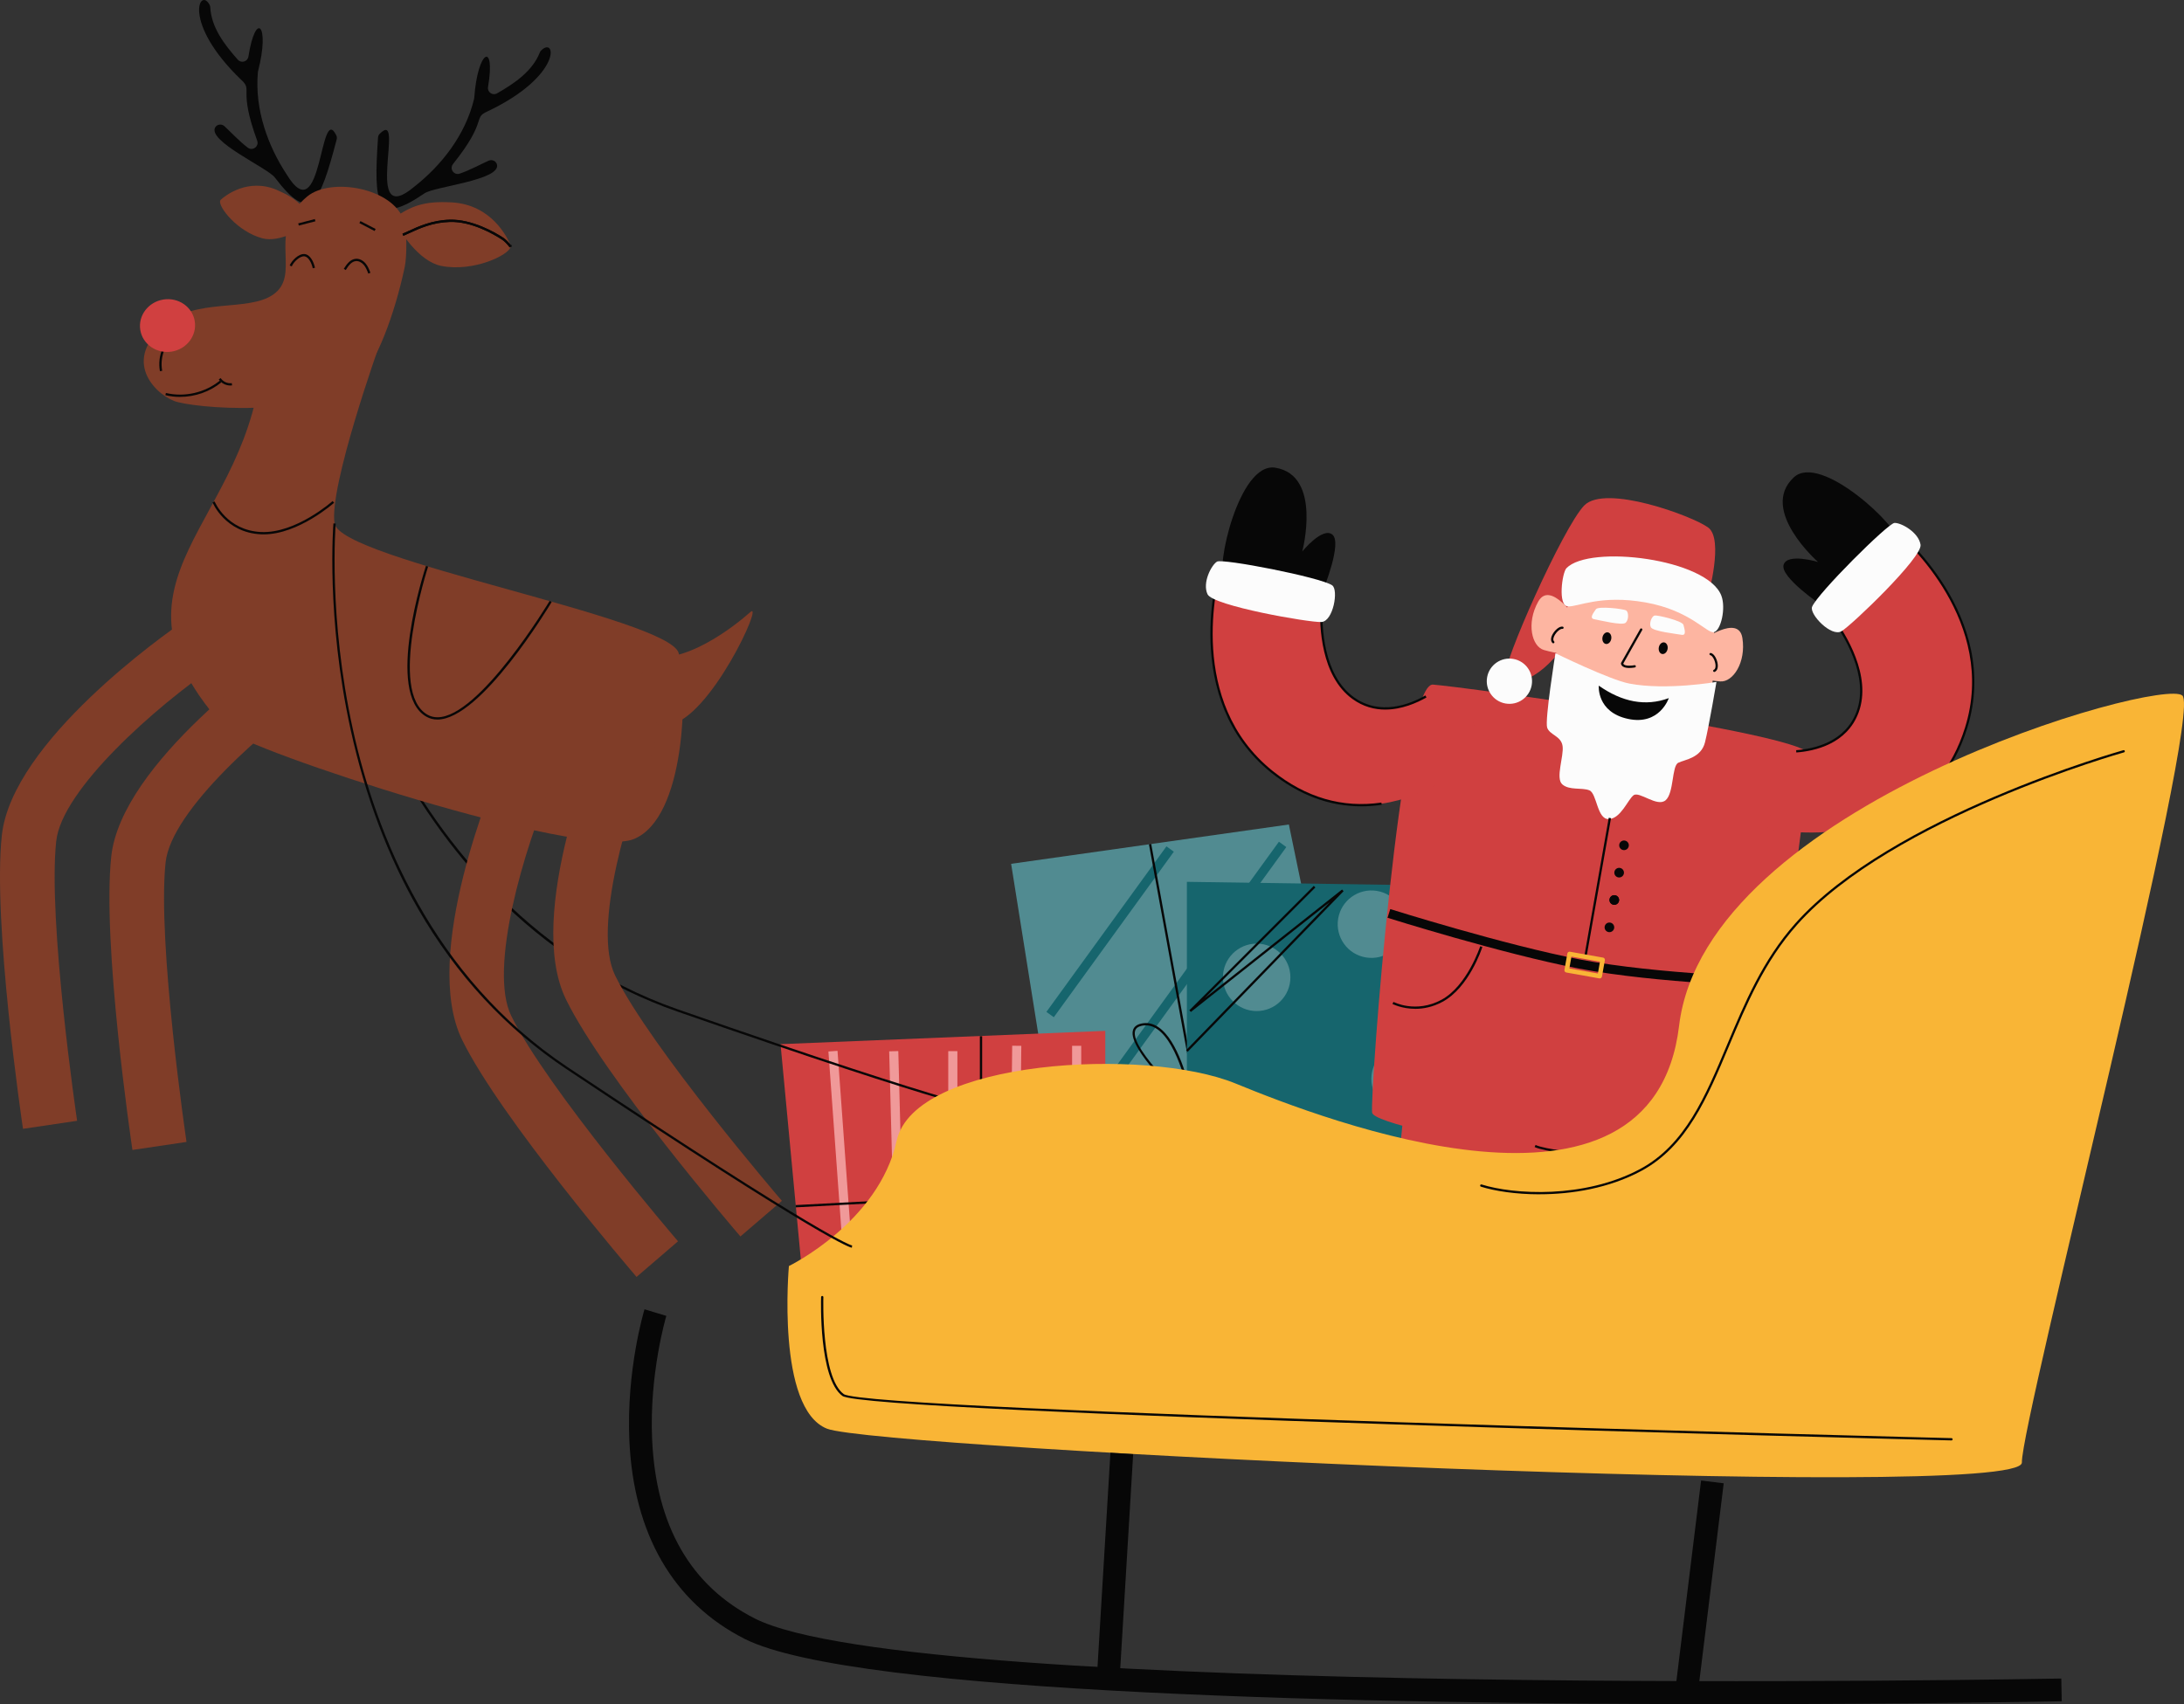 <svg xmlns="http://www.w3.org/2000/svg" width="1080" height="842.91" viewBox="0 0 1080 842.91"><rect x="0" y="0" width="1080" height="842.91" fill="#333333" stroke="none"/><g id="a"/><g id="b"><g id="c"><g id="d"><g><g><path d="M690.85 666.21 637.35 407.81 500.01 427.26 542.91 696.43 690.85 666.21z" fill="#518b91"/><path d="M628.62 649.13h56.04v4.51H628.62z" transform="translate(-256.15 800.68) rotate(-54.06)" fill="#16656d"/><path d="M569.78 625.18h123.74v4.51H569.78z" transform="translate(-247.08 770.57) rotate(-54.06)" fill="#16656d"/><path d="M504.62 601.91h194.99v4.51H504.62z" transform="translate(-240.44 737.04) rotate(-54.06)" fill="#16656d"/><path d="M497.77 550.48H683.3v4.51H497.77z" transform="translate(-203.58 706.42) rotate(-54.06)" fill="#16656d"/><path d="M488.34 489.86h183.91v4.51H488.34z" transform="translate(-158.74 673.09) rotate(-54.06)" fill="#16656d"/><path d="M498.4 458.65h101.13v4.51H498.4z" transform="translate(-146.41 634.82) rotate(-54.06)" fill="#16656d"/><g><path d="M616.88 681.32 568.72 417.53z" fill="#fcfcfc"/><path d="M592.23 415.35h1.13V683.5H592.23z" transform="translate(-89.05 115.42) rotate(-10.35)" fill="#070707"/></g><g><path d="M662.87 531.06 520.95 558.65z" fill="#fcfcfc"/><path d="M519.62 544.29H664.2v1.13H519.62z" transform="translate(-93.27 123.24) rotate(-11.02)" fill="#070707"/></g><path d="M612.18 585.62c-1.55.0-3.05-.4-4.47-1.19-9.92-5.55-13.53-28.89-14.37-35.56-3.98 7.05-20.65 35.24-32.57 35.88-2.7.15-4.99-1.11-6.79-3.73-2.01-2.92-2.5-6-1.46-9.16 4.1-12.4 30.54-22.43 35.87-24.34-4.76-4.36-30.66-28.62-28.16-37.86.48-1.77 1.9-2.92 4.22-3.4 2.89-.61 5.7-.01 8.34 1.76 9.86 6.6 14.94 27.59 16.16 33.33 4.01-6.59 22.57-36.08 33.21-35.04 2.53.25 4.44 2.15 5.65 5.64 1.54 4.43 1.19 8.66-1.04 12.55-6.59 11.49-27.4 16.83-32.67 18.01 5.21 4.13 29.12 23.75 27.92 35.48-.29 2.79-1.95 4.95-4.96 6.4-1.68.81-3.32 1.22-4.89 1.22zm-18.1-40.44.18 1.82c.03.3 3.15 30.37 14 36.44 2.52 1.41 5.32 1.39 8.31-.06 2.66-1.29 4.08-3.09 4.33-5.5 1.26-12.26-28.14-34.99-28.44-35.21l-.99-.76 1.22-.24c.26-.05 25.95-5.25 33.1-17.72 2.06-3.6 2.38-7.51.95-11.62-1.06-3.04-2.64-4.69-4.7-4.89-11.04-1.1-32.66 35.36-32.88 35.73l-.76 1.29-.28-1.47c-.05-.27-5.15-26.79-15.97-34.03-2.39-1.6-4.91-2.13-7.49-1.6-1.9.4-3 1.24-3.37 2.59-2.51 9.29 28.22 37.09 28.53 37.37l.71.64-.91.31c-.32.11-31.77 10.96-36.06 23.94-.93 2.81-.48 5.55 1.32 8.16 1.59 2.31 3.5 3.37 5.81 3.24 12.72-.68 32.3-36.47 32.5-36.83l.87-1.61z" fill="#070707"/><path d="M559.9 651.49c-.8.0-1.66-.07-2.6-.22l.18-1.11c9.21 1.45 10.61-5.22 12.93-16.28 1.72-8.21 3.86-18.44 10.03-29.04 14.25-24.5 11.36-54.98 11.33-55.29l1.12-.11c.03.31 2.95 31.15-11.48 55.96-6.08 10.45-8.2 20.57-9.9 28.71-2.15 10.27-3.64 17.38-11.6 17.38z" fill="#070707"/><path d="M656.24 604.61c-1.88-8.41-7.53-24.69-24.21-39.34-13.59-11.94-39.92-19.25-40.18-19.32l.3-1.09c.27.07 26.84 7.45 40.63 19.56 16.91 14.86 22.65 31.4 24.56 39.94l-1.1.25z" fill="#070707"/></g><g><path d="M721.69 636.98 629.1 640.38 596.62 641.57 586.92 641.93V436.17L710.82 437.99 719.4 595.02 721.22 628.22 721.69 636.98z" fill="#16656d"/><circle cx="676.39" cy="597.77" r="16.68" fill="#518b91"/><path d="M629.4 637.27c0 1.06-.1 2.11-.3 3.11l-32.49 1.19c-.37-1.37-.57-2.81-.57-4.3.0-9.21 7.47-16.68 16.68-16.68s16.68 7.47 16.68 16.68z" fill="#518b91"/><path d="M721.22 628.22c-9.07-.17-16.35-7.57-16.35-16.67.0-8.49 6.34-15.49 14.54-16.53l1.81 33.2z" fill="#518b91"/><path d="M612.72 558.11c0 9.21-7.47 16.68-16.68 16.68-3.37.0-6.5-.99-9.12-2.72v-27.91c2.63-1.73 5.76-2.72 9.12-2.72 9.21.0 16.68 7.47 16.68 16.68z" fill="#518b91"/><circle cx="694.83" cy="533.62" r="16.68" fill="#518b91"/><circle cx="621.43" cy="483.41" r="16.68" fill="#518b91"/><circle cx="678.15" cy="457.09" r="16.68" transform="translate(118.34 1053.27) rotate(-80.78)" fill="#518b91"/><path d="M587.32 520.23 586.52 519.44 657.63 446.17 588.89 500.53 588.15 499.69 649.67 438.17 650.47 438.96 595.79 493.64 663.65 439.97 664.41 440.8 587.32 520.23z" fill="#070707"/><path d="M644.18 640.24 643.39 639.44 715.5 567.33 716.34 568.08 663.68 632.44 716.56 581.65 717.39 582.41 672.85 639.14 671.96 638.44 711.54 588.03 657.69 639.75 656.87 638.99 708.31 576.11l-64.13 64.13z" fill="#070707"/></g><g><path d="M385.98 516.46 399.4 658.81H546.57V509.88L385.98 516.46z" fill="#d04040"/><path d="M414.64 519.74h4.51V657.4H414.64z" transform="translate(-41.51 31.72) rotate(-4.15)" fill="#f09999"/><path d="M441.55 519.9h4.51v137.35H441.55z" transform="translate(-15.48 12) rotate(-1.52)" fill="#f09999"/><path d="M468.92 519.92h4.51v135.64H468.92z" fill="#f09999"/><path d="M432.84 584.17h138.3v4.51H432.84z" transform="translate(-90.27 1081.51) rotate(-89.33)" fill="#f09999"/><path d="M530.16 517.28h4.51v135.45H530.16z" fill="#f09999"/><path d="M393.43 592h153.25v1.13H393.43z" transform="translate(-30.58 25.6) rotate(-3.02)" fill="#070707"/><path d="M484.55 512.53h1.13v144.69H484.55z" fill="#070707"/><path d="M470.28 623.93c-3.29.0-5.34-.92-6.1-2.73-2.82-6.7 14.4-23.94 19.31-28.66-4.89.51-19 1.29-27.66-5.19-3.8-2.84-6.05-6.75-6.71-11.6-.48-3.56.17-5.81 1.93-6.7 6.95-3.49 29.08 17.17 33.81 21.7 1.76-5.14 11-30.9 20.85-33.83 2.1-.63 4.11-.2 5.96 1.28 1.85 1.48 2.72 3.35 2.58 5.56-.66 10.35-23.71 25.28-28.15 28.06 4.93 3.8 27.91 21.99 25.52 29.01-.61 1.8-2.72 2.71-6.25 2.71h-.14c-5.03-.03-9.25-1.79-12.56-5.22-2.96-3.07-4.85-7.1-6.05-11.09-.43 3.94-1.54 7.94-3.89 11.05-2.65 3.5-6.53 5.4-11.54 5.63-.32.02-.62.02-.92.02zm14.26-30.85c-6.96 6.64-21.63 22.21-19.33 27.68.63 1.49 2.62 2.17 5.93 2.02 4.66-.22 8.26-1.96 10.69-5.18 2.89-3.82 3.78-9.2 3.86-14.05-.94-4.47-1.13-8.47-1.15-10.47zm2.31 10.35c1.04 4.9 2.99 10.33 6.63 14.11 3.09 3.2 7.04 4.85 11.75 4.88 3.09.03 4.87-.63 5.32-1.95 1.83-5.36-16.12-20.74-24.59-27.33.38 2.05.95 5.94.89 10.29zm-33.86-33.68c-.55.0-1.03.1-1.44.3-1.29.65-1.73 2.51-1.32 5.55.61 4.55 2.72 8.2 6.26 10.85 8.55 6.4 23.17 5.36 27.37 4.91-7.33-7-24.11-21.61-30.87-21.61zm54.57-11.99c-.5.0-1.01.08-1.53.23-8.84 2.64-17.67 26.21-19.87 32.45 5.55-3.56 26.37-17.5 26.96-26.75.12-1.85-.59-3.36-2.16-4.61-1.1-.88-2.22-1.32-3.4-1.32z" fill="#070707"/></g><g><path d="M493.56 550.6c-1.73.0-19.17-1.67-158.66-50.28-33.86-11.8-64.34-31.37-90.6-58.16-21-21.43-39.36-47.5-54.57-77.48-25.89-51.05-33.77-96.38-33.85-96.83l1.11-.19c.08.45 7.94 45.64 33.76 96.54 23.82 46.94 68.22 108.47 144.53 135.07 144.75 50.44 157.88 50.24 158.32 50.21l.13 1.12s-.07.0-.16.0z" fill="#070707"/><g><path d="M844.57 295.06s8.05-28.4.11-34.16c-7.94-5.76-50.81-21.54-61.24-10.91-10.43 10.64-40.81 78.99-39.08 84.53 1.73 5.54 14.27 3.2 26.02-11.19 7.84-9.61 2.13-35.96 10.69-40.89 17.28-9.94 63.5 12.61 63.5 12.61z" fill="#d04040"/><path d="M894.5 372.54c2.06 2.78-25.19 205.51-35.48 209.93-10.29 4.42-179.33-22.7-180.5-32.14-1.17-9.44 14.16-212.92 30.1-211.71 15.94 1.21 178.22 23.59 185.88 33.92z" fill="#d04040"/><path d="M652.07 689.62c5.63 9.56 66.98 19.26 74.57 13.28 3.58-2.83 12.69-33.58 21.3-65.22 9.59-35.29 18.56-71.68 18.56-71.68l-72.68-12.94s-3.78 39.94-8.13 73.54c-3.27 25.28-6.85 46.97-9.38 45.34-11.33-7.32-24-2.24-24.42.13-.76 4.25-3.19 11.85.17 17.55z" fill="#d04040"/><path d="M652.07 689.62c5.63 9.56 66.98 19.26 74.57 13.28 3.58-2.83 12.69-33.58 21.3-65.22l-62.24-11.08c-3.27 25.28-6.85 46.97-9.38 45.34-11.33-7.32-24-2.24-24.42.13-.76 4.25-3.19 11.85.17 17.55z" fill="#070707"/><path d="M756.36 622.95c3.75 6.4-1.52 18.8-6 20.53-4.48 1.73-68-10.48-70.09-12.48-2.09-2-3.76-17.79 3.73-20.93 5.6-2.35 68.36 6.06 72.36 12.89z" fill="#fcfcfc"/><path d="M837.54 722.64c-8.59 7.03-69.51-5.04-74.57-13.28-2.39-3.89-.32-35.9 2.52-68.57 3.18-36.43 7.32-73.68 7.32-73.68l72.68 12.94s-10.24 38.79-17.76 71.82c-5.66 24.86-9.79 46.45-6.85 45.79 13.16-2.95 23.29 6.19 22.87 8.56-.76 4.25-1.1 12.22-6.22 16.42z" fill="#d04040"/><path d="M837.54 722.64c-8.59 7.03-69.51-5.04-74.57-13.28-2.39-3.89-.32-35.9 2.52-68.57l62.24 11.08c-5.66 24.86-9.79 46.45-6.85 45.79 13.16-2.95 23.29 6.19 22.87 8.56-.76 4.25-1.1 12.22-6.22 16.42z" fill="#070707"/><path d="M762.67 624.07c-5.73 4.71-5.07 18.17-1.46 21.34 3.61 3.17 67.44 13.64 70.09 12.48 2.65-1.16 9.67-15.39 3.73-20.93-4.44-4.14-66.25-17.91-72.36-12.89z" fill="#fcfcfc"/><path d="M877.95 488.1c-.59-.02-59.23-1.73-97.22-9.04-37.94-7.29-94.03-24.93-94.59-25.11l1.36-4.3c.56.18 56.41 17.74 94.09 24.98 37.63 7.24 95.91 8.94 96.49 8.96l-.13 4.5z" fill="#070707"/><g><path d="M874.3 409.87s77.06 16.91 97.94-49.76c17.49-55.83-35-98.04-35-98.04l-34.09 39.65s23.87 27.45 15.44 50.43c-8.43 22.98-38.94 19.42-38.94 19.42l-5.35 38.3z" fill="#d04040"/><path d="M888.28 372.18l-.08-1.12c8.78-.65 24.32-3.99 29.87-19.1 6.43-17.53-6.41-37.94-12.24-45.9l.91-.66c5.93 8.1 19 28.9 12.38 46.95-5.76 15.71-21.8 19.17-30.84 19.84z" fill="#070707"/><path d="M936.28 403.91l-.49-1.02c17.53-8.39 29.61-22.84 35.91-42.95 16.34-52.17-29.48-92.9-34.4-97.08l-33.42 38.86c.49.59 1.51 1.85 2.85 3.67l-.91.66c-1.82-2.49-3.09-3.95-3.1-3.97l-.32-.37 34.76-40.43.42.34c.53.42 52.58 43.09 35.19 98.64-6.4 20.42-18.68 35.1-36.5 43.63z" fill="#070707"/><path d="M900.58 299.22s-20.32-13.72-18.59-19.81c1.73-6.1 17.05-1.44 17.05-1.44.0.0-29.33-25.69-12.02-41.84 13.46-12.56 53.25 25.81 51.09 31.06-2.16 5.25-37.52 32.03-37.52 32.03z" fill="#070707"/><path d="M896.09 300.14c-1.46 3.62 9.47 15.09 14.54 12.09 5.07-3.01 40.07-36.55 39.1-42.79-.98-6.24-9.69-10.95-12.89-10.79-3.21.16-38.07 34.84-40.75 41.49z" fill="#fcfcfc"/></g><path d="M844.05 301c8.05 12.56 4.56 56.78-12.49 64.06-17.06 7.29-47.24-1.82-55.37-7.14-10.1-6.62-10.55-59.75 8.45-68.05 10.07-4.4 52.82.84 59.42 11.12z" fill="#fdb5a1"/><path d="M848.8 337.3s-3.72 22.02-5.66 29.83c-1.93 7.81-9.95 8.55-13.22 10.14-3.27 1.59-2.07 14.91-6.25 18.54-4.18 3.63-13.07-4.67-15.91-2.43-2.84 2.24-6.24 11.46-12.16 11.76-5.92.3-5.86-12.77-9.68-14.24-3.81-1.47-9.8.13-13.34-2.92-3.53-3.05.86-13.97.12-19-.74-5.02-6.37-5.41-7.62-9.07-1.25-3.65 4.09-36.8 4.09-36.8.0.0 26.89 13.17 36.61 15.01 18.33 3.47 43.01-.83 43.01-.83z" fill="#fcfcfc"/><path d="M803.9 308.03c1.56-1.4 1.54-5.23.27-6.07-1.28-.84-13.86-2.26-14.97-.63-1.11 1.64-3.45 4.48-.88 4.94 2.57.46 13.88 3.29 15.58 1.76z" fill="#fcfcfc"/><path d="M792.43 315.26c-.28 1.58.46 3.04 1.66 3.25 1.2.21 2.4-.9 2.68-2.48.28-1.58-.46-3.04-1.66-3.25-1.2-.21-2.4.9-2.68 2.48z" fill="#070707"/><path d="M805.73 330.4c-1.15.0-2.4-.16-3.23-.74-.52-.36-.83-.84-.93-1.43-.02-.13.0-.26.06-.37l9.46-16.76c.15-.27.5-.37.77-.21.27.15.37.5.21.77l-9.35 16.56c.07.2.21.37.41.51 1.19.82 4.1.49 5.13.29.3-.06.6.14.66.45.06.3-.14.6-.45.66-.23.04-1.42.26-2.76.26z" fill="#070707"/><path d="M825.23 345.31c-11.54 4.24-23.08 1.92-34.62-6.17.0.0-1.18 13.06 14.46 16.44 15.64 3.38 20.16-10.27 20.16-10.27z" fill="#070707"/><path d="M779.49 306.23s-12.85-19.4-18.84-8.65c-5.99 10.75-3.15 22.26 2.87 23.94 6.02 1.68 13.32 2.98 15.43.3 2.11-2.68 4.07-15.98.54-15.59z" fill="#fdb5a1"/><path d="M768.1 318.19c-.14.0-.28-.05-.39-.16-.92-.89-.94-2.38-.07-4.09 1.11-2.17 3.44-4.29 5.11-4 .31.05.51.35.46.65-.06.31-.34.51-.65.46-.87-.16-2.88 1.38-3.91 3.4-.3.59-.92 2.04-.15 2.77.22.22.23.57.01.8-.11.11-.26.17-.4.17z" fill="#070707"/><path d="M816.36 310.25c-.98-1.85.36-5.44 1.85-5.78 1.49-.35 13.79 2.66 14.26 4.58.47 1.92 1.69 5.39-.88 4.94-2.57-.46-14.16-1.71-15.23-3.73z" fill="#fcfcfc"/><path d="M824.63 321c-.28 1.58-1.48 2.69-2.68 2.48-1.2-.21-1.94-1.67-1.66-3.25.28-1.58 1.48-2.69 2.68-2.48 1.2.21 1.94 1.67 1.66 3.25z" fill="#070707"/><path d="M840.96 317.18s18.75-13.78 20.66-1.62c1.91 12.16-4.73 21.98-10.96 21.48s-13.54-1.8-14.59-5.04c-1.05-3.24 1.7-16.41 4.88-14.82z" fill="#fdb5a1"/><path d="M847.71 332.37c-.22.0-.42-.13-.51-.34-.13-.28.0-.62.29-.74.97-.43.89-2 .81-2.66-.27-2.26-1.6-4.38-2.5-4.54-.31-.05-.51-.35-.46-.65.05-.31.34-.5.65-.46 1.68.3 3.13 3.09 3.42 5.52.23 1.91-.31 3.31-1.48 3.82-.07.03-.15.05-.23.05z" fill="#070707"/><path d="M851.23 294.67c2.31 6.14-.21 17.06-3.62 17.99-3.41.93-11.53-10.7-33.85-14.68-22.32-3.97-33.48 2.28-38.49 1.95-5-.33-2.81-16.68-.65-18.91 11.45-11.82 69.69-4.71 76.61 13.64z" fill="#fcfcfc"/><path d="M735.39 334.98c-1.08 6.09 2.97 11.9 9.06 12.98 6.09 1.08 11.9-2.97 12.98-9.06 1.08-6.09-2.97-11.9-9.06-12.98-6.09-1.08-11.9 2.97-12.98 9.06z" fill="#fcfcfc"/><path d="M754.84 438.73h70.38v1.13H754.84z" transform="translate(220.05 1140.89) rotate(-79.99)" fill="#070707"/><path d="M800.74 417.69c-.23 1.3.63 2.53 1.93 2.76 1.3.23 2.53-.63 2.76-1.93.23-1.3-.63-2.53-1.93-2.76-1.3-.23-2.53.63-2.76 1.93z" fill="#070707"/><path d="M798.33 431.22c-.23 1.3.63 2.53 1.93 2.76 1.3.23 2.53-.63 2.76-1.93.23-1.3-.63-2.53-1.93-2.76-1.3-.23-2.53.63-2.76 1.93z" fill="#070707"/><path d="M795.93 444.74c-.23 1.3.63 2.53 1.93 2.76 1.3.23 2.53-.63 2.76-1.93.23-1.3-.63-2.53-1.93-2.76-1.3-.23-2.53.63-2.76 1.93z" fill="#070707"/><path d="M793.52 458.27c-.23 1.3.63 2.53 1.93 2.76 1.3.23 2.53-.63 2.76-1.93.23-1.3-.63-2.53-1.93-2.76-1.3-.23-2.53.63-2.76 1.93z" fill="#070707"/><path d="M795.93 444.74c-.23 1.3.63 2.53 1.93 2.76 1.3.23 2.53-.63 2.76-1.93.23-1.3-.63-2.53-1.93-2.76-1.3-.23-2.53.63-2.76 1.93z" fill="#070707"/><path d="M791.07 483.95c-.06.0-.13.0-.2-.02l-16.33-2.91c-.29-.05-.55-.22-.73-.46-.17-.25-.24-.55-.18-.84l1.44-8.07c.11-.61.68-1.03 1.31-.91l16.33 2.91c.29.05.55.22.73.46.17.25.24.55.18.84l-1.44 8.07c-.1.55-.57.93-1.11.93zm-15.02-4.95 14.11 2.51 1.04-5.85-14.11-2.51-1.04 5.85z" fill="#f9b536"/><path d="M780.86 571.28c-.69-.06-16.9-1.6-21.99-3.93l.47-1.03c4.92 2.25 21.46 3.82 21.63 3.83l-.11 1.12z" fill="#070707"/><path d="M699.84 498.98c-6.65.0-11.2-2.38-11.28-2.42l.53-.99c.11.06 11.06 5.76 23.7-1.05 12.73-6.86 19.11-26.29 19.18-26.48l1.07.35c-.26.82-6.59 20.06-19.71 27.13-4.9 2.64-9.56 3.47-13.49 3.47z" fill="#070707"/><g><path d="M738.04 368.47s-54.54 57-109.05 13.3c-45.64-36.6-25.61-100.9-25.61-100.9l50.41 13.9s-4.51 36.1 15.3 50.47c19.81 14.38 43.15-5.58 43.15-5.58l25.8 28.81z" fill="#d04040"/><path d="M685.03 350.98c-5.32.0-10.93-1.4-16.28-5.28-15.55-11.29-16.3-35.84-15.9-45.88l1.13.04c-.39 9.85.32 33.95 15.43 44.92 13.03 9.46 27.8 3.56 35.44-.8l.56.98c-4.77 2.72-12.23 6.01-20.38 6.01z" fill="#070707"/><path d="M673.14 398.82c-15.79.0-30.72-5.57-44.5-16.62-45.42-36.41-26-100.86-25.79-101.5l.16-.52 51.4 14.18-.06.48s-.24 1.95-.36 5.03l-1.13-.05c.09-2.25.24-3.87.32-4.63l-49.41-13.63c-1.75 6.2-17.07 65.57 25.57 99.77 16.44 13.18 34.52 18.44 53.76 15.63l.16 1.12c-3.41.5-6.79.75-10.13.75z" fill="#070707"/><path d="M654.53 291.27s9.22-22.72 4.39-26.81c-4.84-4.1-14.95 8.31-14.95 8.31.0.0 10.02-37.68-13.35-41.44-18.17-2.92-29.81 51.12-25.09 54.27 4.72 3.15 49.01 5.67 49.01 5.67z" fill="#070707"/><path d="M658.77 289.52c3.23 2.19.56 17.81-5.33 18.14-5.89.33-53.64-8-56.31-13.73-2.67-5.73 1.94-14.49 4.69-16.14 2.75-1.65 51.03 7.7 56.96 11.72z" fill="#fcfcfc"/></g></g><path d="M854.51 842.91c-174.77.0-432.22-4.84-486.36-32.33-35.25-17.9-54.94-51.94-56.94-98.46-1.48-34.47 7.14-63.31 7.51-64.52l10.78 3.27c-.13.43-8.48 28.55-7.02 61.06 1.91 42.66 18.99 72.48 50.78 88.61 79.34 40.28 640.4 29.8 646.06 29.69l.22 11.26c-7.86.15-75.63 1.42-165.02 1.42zM329.49 650.87l-5.39-1.64 5.39 1.63h0z" fill="#070707"/><path d="M390.12 626.19s-6.4 70.51 18.85 80.47c25.25 9.96 591.29 36.86 590.86 16.73-.43-20.13 89.58-370.14 79.36-379.37-10.21-9.23-235.75 53.86-248.87 163.37-13.13 109.51-175.21 46.62-219.35 28.52-44.15-18.1-158.68-12.01-167.57 28.35-8.89 40.37-53.27 61.94-53.27 61.94z" fill="#f9b536"/><path d="M787.93 779.47h104.95v11.27H787.93z" transform="translate(-41.55 1523.21) rotate(-82.98)" fill="#070707"/><path d="M495.5 769.03h111.72v11.27H495.5z" transform="translate(-255.07 1278.42) rotate(-86.55)" fill="#070707"/><g><path d="M187.67 170.53s-25.14 70.41-22.23 88.39c2.91 17.98 165.63 46.66 170.18 64.15 4.55 17.5 3.63 81.54-22.26 91.97-25.89 10.43-192.21-44.31-201.14-54.02-69.17-75.17 12.95-100.95 17.37-186.12 1.47-28.27 58.08-4.38 58.08-4.38z" fill="#803d28"/><g><path d="M266.93 25.98c-3.63 9.17-12.37 15.2-21.14 20.2-2.2 1.26-4.88-.62-4.46-3.12 3.85-22.81-5.13-18.48-6.81 5.29-.01.17-.04.33-.07.49-4.31 18.16-16.44 33.17-29.44 43.38-26.2 22.23-4.03-39.3-17.23-26.05-.51.51-.81 1.19-.85 1.91-2.21 33.13-1.06 43.87 22.92 27.6 4.4-3.37 38.03-6.52 35.89-14.36-.48-1.75-2.48-2.58-4.13-1.83-4.6 2.08-9.31 4.7-14.28 6.39-2.85.97-5.2-2.39-3.32-4.74 17.45-21.85 9.58-22.78 17.1-26.06 37.03-17.61 34-37.35 26.52-30.17-.31.3-.54.67-.7 1.07z" fill="#070707"/><path d="M103.99 3.67c.53 9.85 6.9 18.34 13.63 25.87 1.69 1.89 4.82.96 5.22-1.55 3.6-22.85 10.73-15.89 4.78 7.18-.04.16-.07.33-.09.49-1.68 18.59 5.06 36.67 14.14 50.48 17.79 29.4 16.3-35.98 24.61-19.23.32.64.39 1.39.2 2.08-8.42 32.12-12.93 41.94-30.5 18.9-3.1-4.59-33.99-18.26-29.47-25.02 1.01-1.51 3.17-1.66 4.5-.43 3.7 3.44 7.33 7.42 11.51 10.59 2.39 1.82 5.69-.61 4.66-3.44-9.6-26.26-1.85-24.64-7.94-30.14C89.72 11.01 98.85-6.75 103.67 2.44c.2.38.3.8.32 1.23z" fill="#070707"/><path d="M137 93.97c-14.41-6.15-25.72 2.85-27.87 4.87-.03.03-.06.06-.09.1-.02.02-.03.05-.05.07.0.01-.02.02-.02.04-.02.03-.04.07-.05.11h0c-.02.05-.03.09-.05.14h0c-.92 3.13 8.63 15.3 20.86 18.57 4.35 1.16 9.45-.11 13.91-1.97.23-.1.46-.19.68-.29 1.45-.64 2.82-1.33 4.06-2h0c.34-.18.67-.37.98-.55l.05-.03c.09-.05.19-.11.28-.16l.06-.04c.09-.05.18-.11.27-.16l.04-.02c.51-.3.98-.59 1.42-.86h.02c.09-.07.17-.12.25-.17h0c.43-.27.81-.53 1.15-.75h.02c.06-.06.13-.1.19-.14h.01c.32-.22.59-.41.81-.57l.03-.02.11-.08.03-.02.1-.07h.02c.1-.08.18-.14.24-.19l.02-.02.04-.03.03-.02.03-.02.02-.02.02-.02h0l.02-.02c-4.27-7.32-7.45-11.28-17.69-15.65z" fill="#803d28"/><path d="M151.93 97.18c11.67-9.66 42.76-4.27 47.87 12.18 1.45 4.66 1.46 17.41.33 22.76-5.14 24.24-14.33 47.65-21.93 54.53-23.35 21.13-83.58 15.02-92.1 11.68-10.89-4.27-26.87-22.21-1.28-40.02 15.67-10.9 41.75-3.65 52.35-14.35 10.6-10.7-4.96-30.45 14.76-46.78z" fill="#803d28"/><path d="M196.73 112.29l-.02-.03.02.03z" fill="#803d28"/><path d="M196.51 111.94h0z" fill="#803d28"/><path d="M198.44 114.93l-.04-.06.04.06z" fill="#803d28"/><path d="M197.9 114.12l-.03-.05.03.05z" fill="#803d28"/><path d="M198.17 114.53l-.05-.08.05.08z" fill="#803d28"/><g><path d="M252.52 121.85c0 .06-.01.11-.02.17.0-.06.02-.11.02-.17z" fill="#d4825c"/><path d="M252.52 121.68s0 .1.0.15c0-.05.0-.1.0-.15z" fill="#d4825c"/><path d="M252.5 121.52s.01.07.02.11c0-.04.0-.07-.02-.11z" fill="#d4825c"/><path d="M252.52 121.83h0z" fill="#803d28"/><path d="M252.52 121.63s0 .04.0.05c0-.02.0-.04.0-.05z" fill="#803d28"/><path d="M252.45 121.36c.02.05.03.11.05.16-.01-.06-.03-.11-.05-.16z" fill="#803d28"/><path d="M252.45 121.36c-1.32-3.51-9.18-20.18-29.13-21.26-14.17-.77-20.04 1.96-29.04 7.93l.02.03h0l.02.05.02.03.02.04.02.04.03.06.02.03c.05.09.11.2.18.34v.02s.06.09.09.13l.02.04.08.15.02.04c.17.31.37.67.62 1.1v.02c.06.08.11.16.16.25l.02.03c.26.45.56.96.9 1.51h0c.07.12.13.22.2.33l.02.03c.35.56.73 1.16 1.14 1.78l.03.05c.07.11.15.22.22.34l.05.08c.08.11.15.23.23.34l.04.06c.26.39.53.78.82 1.18h0c1.04 1.47 2.21 3.03 3.52 4.58.2.24.41.48.62.72 4.04 4.64 9.16 8.96 14.79 10.09 15.83 3.15 33.6-5.38 34.31-9.48h0c.01-.06.02-.11.02-.17h0c0-.07.0-.12.0-.16.0-.02.0-.04.0-.05.0-.04.0-.07-.02-.11-.01-.06-.03-.11-.05-.16z" fill="#803d28"/></g><path d="M79.09 183.62c-.72-3.86-.22-7.96 1.41-11.54l1.03.47c-1.53 3.37-2 7.23-1.33 10.86l-1.11.2z" fill="#070707"/><path d="M89.01 196.32c-2.44.0-4.87-.28-7.23-.85l.26-1.1c9.19 2.21 19.43-.15 26.72-6.15l.72.87c-5.69 4.68-13.1 7.22-20.47 7.22z" fill="#070707"/><path d="M113.85 190.68c-2.24.0-4.44-1.16-5.67-3.06l.95-.61c1.14 1.77 3.38 2.8 5.48 2.49l.16 1.12c-.3.04-.61.06-.92.06z" fill="#070707"/><path d="M182.12 135.33c-.59-1.58-1.2-3.1-2.21-4.3-1.1-1.3-2.58-2-3.91-1.89-2.14.18-3.68 2.23-5.03 4.42l-.96-.59c1.5-2.44 3.26-4.73 5.89-4.96 1.72-.16 3.54.71 4.87 2.29 1.13 1.34 1.78 2.96 2.41 4.63l-1.06.39z" fill="#070707"/><path d="M154.66 132.69c-.59-2.72-2.14-5.73-4.15-5.91-2.13-.21-5.26 2.62-6.23 4.97l-1.04-.43c1-2.43 4.49-5.94 7.37-5.66 2.78.25 4.51 3.82 5.15 6.79l-1.1.24z" fill="#070707"/><path d="M181.16 107.56h1.13v8.48H181.16z" transform="translate(-1.19 221.63) rotate(-62.58)" fill="#070707"/><path d="M147.48 109.41h8.48v1.13H147.48z" transform="translate(-22.66 41.39) rotate(-14.47)" fill="#070707"/><ellipse cx="82.85" cy="161.03" rx="13.64" ry="13.04" transform="translate(-24.31 15.04) rotate(-9.05)" fill="#d04040"/><g><path d="M252.05 122.36c-1.37-1.81-2.68-3.12-3.91-3.91-4.18-2.71-15.02-9-25.69-8.67-8.54.23-15.01 3.21-20.21 5.61-.96.44-1.88.87-2.77 1.25l-.45-1.03c.88-.38 1.79-.8 2.75-1.24 5.29-2.44 11.88-5.47 20.65-5.71 10.96-.28 22.07 6.09 26.33 8.85 1.33.86 2.74 2.27 4.19 4.18l-.9.68z" fill="#070707"/><path d="M252.05 122.36c-1.37-1.81-2.68-3.12-3.91-3.91-4.18-2.71-15.02-9-25.69-8.67-8.54.23-15.01 3.21-20.21 5.61-.96.44-1.88.87-2.77 1.25l-.45-1.03c.88-.38 1.79-.8 2.75-1.24 5.29-2.44 11.88-5.47 20.65-5.71 10.96-.28 22.07 6.09 26.33 8.85 1.33.86 2.74 2.27 4.19 4.18l-.9.68z" fill="#070707"/><path d="M253.06 122.11l-1.11-.19 1.14-.04c0 .08-.01.16-.03.23z" fill="#070707"/><path d="M253.09 121.86l-1.13-.05 1.12-.16s0 .08.0.12c0 .03.0.06.0.09z" fill="#070707"/><path d="M251.96 121.7 253.05 121.4 253.07 121.55v0L253.08 121.56 251.96 121.7z" fill="#070707"/><path d="M251.96 121.85 251.98 121.7 252.52 121.83 253.09 121.85H251.96z" fill="#070707"/><path d="M251.96 121.72l1.12-.14h0l-.11.02h-.05l-.4.08-.56.04zm1.08-.12h0z" fill="#070707"/><path d="M251.95 121.64l1.03-.49c.03.08.06.17.07.25l-1.1.24z" fill="#070707"/></g></g><path d="M318.87 323.79c18.05 6.81 44.82-14.46 52.11-20.99 7.29-6.52-19.93 52.87-40.08 55.65-20.15 2.77-12.03-34.66-12.03-34.66z" fill="#803d28"/><path d="M11.37 558.34c-.62-4.15-15.07-102.22-10.47-145.12 4.98-46.52 81.36-100.07 90.06-106.02l15.28 22.31c-28.87 19.79-75.69 60.8-78.45 86.59-4.22 39.47 10.19 137.28 10.34 138.27l-26.74 3.97z" fill="#803d28"/><path d="M65.49 568.79c-.62-4.15-15.07-102.22-10.48-145.12 4.98-46.52 81.36-100.07 90.06-106.02l15.27 22.31-7.64-11.15 7.64 11.15c-28.87 19.79-75.69 60.8-78.45 86.59-4.22 39.47 10.19 137.29 10.34 138.27l-26.74 3.97z" fill="#803d28"/><path d="M314.78 631.58c-2.74-3.18-67.24-78.45-86.23-117.19-20.59-42.02 15.49-128.04 19.67-137.71l24.82 10.73h0c-13.87 32.14-31.62 91.8-20.21 115.09 17.47 35.65 81.81 110.72 82.46 111.47l-20.51 17.62z" fill="#803d28"/><path d="M366.14 611.57c-2.74-3.18-67.24-78.45-86.23-117.19-20.59-42.02 15.49-128.04 19.67-137.71l24.82 10.73h0c-13.87 32.14-31.62 91.8-20.21 115.09 17.47 35.65 81.81 110.72 82.46 111.47l-20.51 17.62z" fill="#803d28"/></g><path d="M421.23 617.16c-.43-.05-12.1-2.31-141.18-88.41-29.83-19.9-54.45-46.47-73.17-78.98-14.97-26-26.22-55.84-33.45-88.68-12.3-55.9-8.59-101.76-8.55-102.22l1.12.1c-.04.46-3.74 46.18 8.53 101.92 11.31 51.4 38.91 122.09 106.14 166.93 127.5 85.04 140.24 88.14 140.72 88.23l-.16 1.11z" fill="#070707"/><path d="M130.39 264.31c-.45.0-.89.0-1.34-.03-17.78-.85-23.9-15.66-23.96-15.81l1.05-.42c.06.14 5.93 14.29 22.96 15.1 17.22.78 35.2-15.15 35.38-15.31l.75.84c-.18.16-17.62 15.63-34.85 15.63z" fill="#070707"/><path d="M216.28 355.89c-1.9.0-3.7-.43-5.38-1.37-20.65-11.55-1.1-72.06-.26-74.63l1.07.35c-.2.62-20.11 62.2-.26 73.3 1.51.85 3.15 1.24 4.87 1.24 20.82.0 55.14-56.98 55.51-57.6l.97.58c-1.54 2.57-35.02 58.14-56.52 58.14z" fill="#070707"/></g><path d="M761.32 590.73c-11.85.0-22.22-1.64-28.99-3.78-.3-.09-.46-.41-.37-.71.09-.3.41-.46.71-.37 15.64 4.93 50.77 7.2 78.46-7.7 22.14-11.92 32.2-35.88 42.85-61.24 8.68-20.68 17.66-42.06 33.84-60.23 47.36-53.19 161.07-85.32 162.21-85.64.3-.09.61.09.69.39.08.3-.09.61-.39.69-1.14.32-114.53 32.35-161.67 85.3-16.05 18.03-24.99 39.32-33.64 59.91-10.73 25.55-20.86 49.69-43.36 61.8-16.02 8.62-34.5 11.56-50.34 11.56z" fill="#070707"/><path d="M965.02 712.46h-.01c-21.91-.55-536.83-13.48-548.44-22.01-11.7-8.59-10.58-47.26-10.53-48.9.0-.3.26-.54.56-.54h.02c.31.0.55.27.54.58-.01.4-1.16 39.71 10.07 47.95 11.32 8.32 542.44 21.66 547.8 21.79.31.0.56.27.55.58.0.31-.26.55-.56.55z" fill="#070707"/></g></g></g></g></svg>